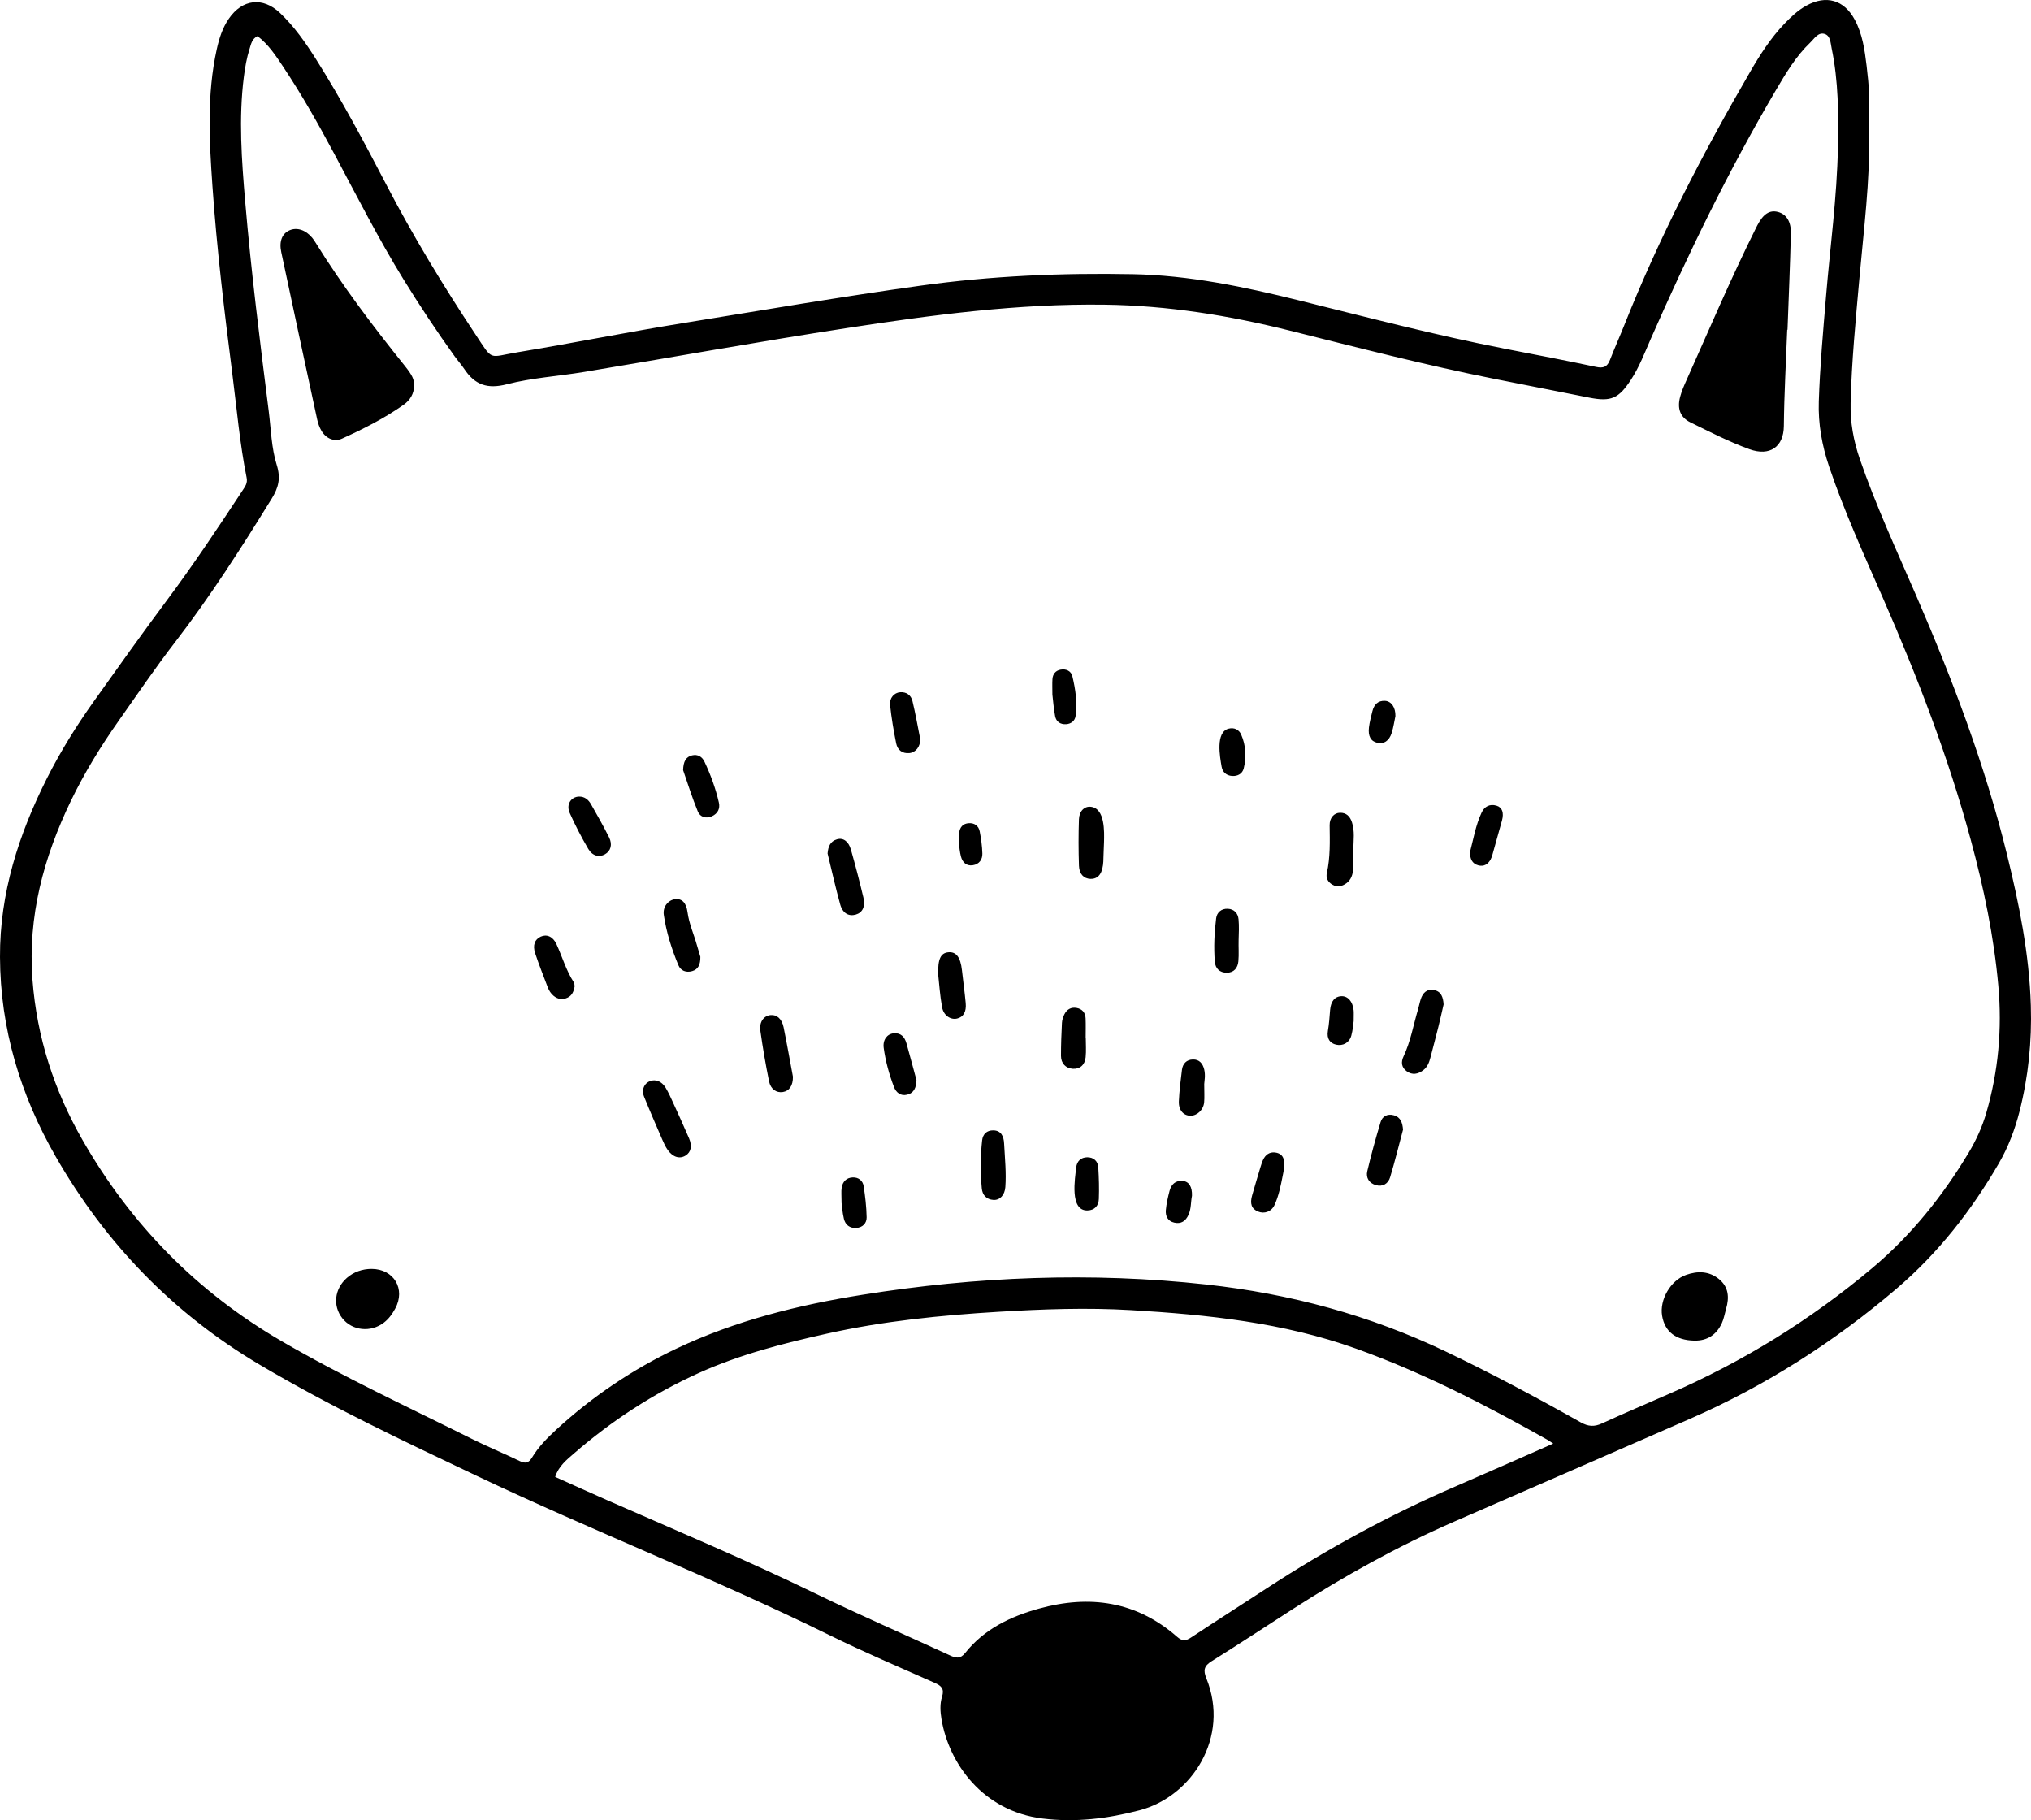 <?xml version="1.0" encoding="iso-8859-1"?>
<!-- Generator: Adobe Illustrator 26.0.3, SVG Export Plug-In . SVG Version: 6.00 Build 0)  -->
<svg version="1.1" id="Layer_11" xmlns="http://www.w3.org/2000/svg" xmlns:xlink="http://www.w3.org/1999/xlink" x="0px" y="0px"
	 width="545.704px" height="488.992px" viewBox="0 0 545.704 488.992" enable-background="new 0 0 545.704 488.992"
	 xml:space="preserve">
<path d="M539.212,229.427c-5.885-23.924-14.603-46.861-24.374-69.436c-5.252-12.134-10.814-24.144-15.134-36.67
	c-1.695-4.914-2.593-9.896-2.467-15.092c0.272-11.214,1.374-22.366,2.368-33.527c1.161-13.04,2.85-26.043,2.622-39.17
	c0-3.376,0.085-6.755-0.028-10.127c-0.085-2.56-0.354-5.12-0.659-7.666c-0.514-4.294-1.111-8.59-3.206-12.473
	c-2.869-5.317-7.684-6.683-12.988-3.752c-2.277,1.258-4.137,3.019-5.913,4.88c-3.667,3.838-6.512,8.277-9.157,12.833
	c-12.756,21.97-24.45,44.472-33.845,68.115c-1.246,3.135-2.64,6.212-3.854,9.36c-0.719,1.863-1.761,2.279-3.742,1.857
	c-8.182-1.743-16.403-3.306-24.615-4.908c-18.555-3.618-36.836-8.407-55.172-12.953c-14.703-3.645-29.493-6.757-44.703-7.048
	c-19.051-0.365-38.004,0.448-56.95,3.08c-21.398,2.973-42.673,6.639-63.988,10.083c-14.785,2.389-29.476,5.36-44.254,7.799
	c-8.083,1.334-6.538,2.536-11.39-4.766c-8.671-13.05-16.784-26.442-24.025-40.352C97.815,38.115,91.784,26.795,84.927,15.94
	c-2.819-4.462-5.836-8.788-9.678-12.442c-4.636-4.41-10.137-3.759-13.776,1.539c-1.713,2.493-2.598,5.323-3.242,8.238
	c-2.685,12.163-2.002,24.451-1.151,36.712c1.169,16.839,3.191,33.597,5.331,50.335c1.197,9.363,2.004,18.785,3.859,28.056
	c0.284,1.419-0.393,2.314-1.052,3.317c-6.601,10.043-13.258,20.042-20.452,29.683c-6.621,8.873-13.034,17.904-19.461,26.92
	c-4.708,6.604-8.995,13.484-12.649,20.729c-7.63,15.126-12.728,30.949-12.655,48.096c0.082,19.23,5.476,37.068,14.976,53.613
	c13.37,23.283,31.453,42.05,54.648,55.818c18.841,11.184,38.618,20.524,58.367,29.901c31.336,14.877,63.696,27.495,94.837,42.823
	c9.32,4.587,18.897,8.654,28.393,12.877c1.757,0.782,2.538,1.618,1.893,3.659c-0.612,1.937-0.487,4.03-0.155,6.035
	c1.965,11.858,11.071,24.747,27.173,26.713c8.874,1.084,17.449,0.038,26.041-2.21c14.069-3.681,24.389-19.637,17.956-35.47
	c-0.877-2.158-0.614-3.315,1.412-4.578c7.331-4.572,14.539-9.342,21.809-14.013c13.88-8.919,28.265-16.908,43.4-23.509
	c21.155-9.226,42.334-18.4,63.472-27.664c20.181-8.844,38.554-20.573,55.31-34.868c11.228-9.578,20.155-21.021,27.534-33.729
	c2.524-4.346,4.291-9.019,5.532-13.878c2.388-9.347,3.348-18.857,3.053-28.496C545.23,256.302,542.504,242.808,539.212,229.427z
	 M391.358,399.216c-17.899,7.707-34.936,17.001-51.243,27.656c-6.667,4.356-13.394,8.62-20.03,13.02
	c-1.453,0.963-2.368,1.115-3.819-0.155c-10.913-9.551-23.467-11.347-37.131-7.562c-7.701,2.133-14.69,5.503-19.79,11.889
	c-1.364,1.707-2.519,1.405-4.138,0.658c-12.007-5.539-24.153-10.788-36.04-16.572c-18.455-8.98-37.368-16.91-56.144-25.159
	c-4.564-2.005-9.098-4.075-13.853-6.207c0.934-2.88,3.068-4.571,5.038-6.282c10.15-8.818,21.317-16.1,33.577-21.637
	c11.002-4.969,22.632-7.943,34.37-10.563c15.198-3.392,30.611-4.939,46.127-5.875c11.875-0.716,23.75-1.153,35.617-0.448
	c20.514,1.219,40.918,3.341,60.443,10.34c17.971,6.442,34.873,15.168,51.471,24.515c0.349,0.196,0.671,0.438,1.523,0.999
	C408.153,391.861,399.778,395.59,391.358,399.216z M533.687,298.984c-1.097,3.779-2.724,7.343-4.746,10.71
	c-7.002,11.659-15.393,22.148-25.848,30.947c-16.546,13.926-34.73,25.175-54.551,33.801c-6.064,2.639-12.144,5.245-18.158,7.994
	c-2.038,0.932-3.676,0.808-5.652-0.305c-11.879-6.692-23.897-13.107-36.21-18.999c-20.439-9.78-41.871-15.553-64.382-18.033
	c-30.973-3.412-61.768-2.14-92.422,2.752c-17.216,2.747-34.134,6.943-50.014,14.484c-11.792,5.6-22.502,12.83-32.129,21.65
	c-2.494,2.285-4.878,4.697-6.636,7.61c-0.887,1.47-1.783,1.665-3.306,0.929c-4.252-2.055-8.633-3.85-12.858-5.958
	c-17.149-8.554-34.541-16.615-51.14-26.267c-22.746-13.227-40.481-31.342-53.492-54.081c-7.597-13.278-12.236-27.581-13.406-42.937
	c-1.301-17.073,2.989-32.924,10.318-48.123c3.644-7.558,8.034-14.687,12.859-21.541c4.974-7.067,9.839-14.224,15.109-21.067
	c9.496-12.329,17.853-25.396,26-38.622c1.789-2.905,2.463-5.416,1.333-9.014c-1.434-4.569-1.536-9.562-2.143-14.382
	c-2.362-18.749-4.729-37.501-6.33-56.333c-0.949-11.165-1.785-22.354-0.363-33.557c0.324-2.549,0.757-5.074,1.538-7.524
	c0.4-1.255,0.601-2.657,2.134-3.412c2.927,2.216,4.921,5.269,6.922,8.273c5.02,7.535,9.464,15.415,13.729,23.396
	c6.045,11.31,11.843,22.753,18.578,33.685c4.323,7.017,8.87,13.88,13.678,20.571c0.866,1.206,1.867,2.318,2.69,3.551
	c2.799,4.192,6.169,5.393,11.365,4.051c6.758-1.746,13.851-2.164,20.773-3.316c23.563-3.921,47.075-8.171,70.682-11.805
	c22.947-3.532,45.95-6.591,69.294-6.266c16.869,0.235,33.302,2.877,49.595,6.949c18.327,4.581,36.619,9.32,55.159,13.004
	c8.471,1.683,16.941,3.373,25.416,5.03c5.854,1.145,7.858,0.206,11.159-4.834c2.238-3.418,3.661-7.214,5.287-10.914
	c10.054-22.882,20.96-45.334,33.654-66.885c2.674-4.539,5.37-9.085,9.222-12.766c1.116-1.066,2.148-2.909,3.939-2.287
	c1.494,0.519,1.513,2.437,1.807,3.849c1.83,8.788,1.858,17.704,1.685,26.619c-0.26,13.382-2.081,26.644-3.193,39.961
	c-0.786,9.417-1.641,18.83-1.947,28.282c-0.195,6.02,0.851,11.807,2.769,17.495c4.063,12.043,9.323,23.595,14.412,35.212
	c9.272,21.165,17.566,42.68,23.623,65.002c3.504,12.911,6.241,25.997,7.434,39.341C537.956,276.438,536.925,287.832,533.687,298.984
	z M481.186,62.703c-0.206,8.629-0.59,17.254-0.903,25.88c-0.027-0.001-0.053-0.002-0.08-0.003
	c-0.322,8.627-0.822,17.251-0.904,25.88c-0.053,5.601-3.783,8.211-9.279,6.208c-5.457-1.99-10.621-4.649-15.822-7.199
	c-2.756-1.351-3.6-3.714-2.771-6.85c0.41-1.553,1.069-3.054,1.729-4.527c6.116-13.658,11.968-27.437,18.648-40.838
	c0.12-0.242,0.244-0.481,0.368-0.721c1.601-3.082,3.318-4.192,5.559-3.597C479.914,57.514,481.264,59.44,481.186,62.703z
	 M108.724,98.233c2.124,2.644,2.552,3.694,2.539,5.341c-0.022,2.206-1.088,3.933-2.79,5.139c-5.181,3.67-10.838,6.52-16.601,9.131
	c-2.075,0.94-4.285-0.043-5.505-2.118c-0.536-0.912-0.914-1.965-1.138-3.003c-3.249-14.997-6.476-29.999-9.663-45.01
	c-0.623-2.934,0.259-5.006,2.256-5.862c1.984-0.851,4.322-0.081,6.057,2.018c0.342,0.414,0.64,0.869,0.923,1.326
	C91.988,76.779,100.198,87.619,108.724,98.233z M463.767,351.673c-0.376,1.286-0.586,2.648-1.147,3.847
	c-1.437,3.071-3.876,4.72-7.347,4.653c-4.964-0.076-7.96-2.378-8.684-6.676c-0.725-4.304,2.266-9.517,6.457-10.989
	c3.063-1.076,6.115-1.05,8.785,1.103C464.512,345.77,464.663,348.614,463.767,351.673z M106.178,351.579
	c-0.775,1.422-1.706,2.737-3.01,3.741c-3.548,2.733-8.538,2.214-11.196-1.161c-2.627-3.337-2.11-7.901,1.227-10.838
	c1.785-1.571,4.149-2.427,6.671-2.416C105.841,340.93,109.039,346.329,106.178,351.579z M387.878,269.854
	c-0.435,1.87-0.895,3.967-1.414,6.049c-0.682,2.734-1.415,5.455-2.117,8.184c-0.34,1.323-0.808,2.582-1.938,3.439
	c-1.413,1.072-2.948,1.375-4.462,0.271c-1.406-1.024-1.554-2.457-0.846-3.952c1.909-4.037,2.645-8.431,3.904-12.665
	c0.268-0.9,0.434-1.831,0.723-2.723c0.557-1.721,1.658-2.835,3.581-2.463C387.219,266.365,387.752,267.88,387.878,269.854z
	 M185.124,305.781c0.912,2.126,0.541,3.745-0.899,4.659c-1.574,0.998-3.429,0.474-4.82-1.498c-0.612-0.868-1.062-1.864-1.487-2.845
	c-1.652-3.815-3.317-7.625-4.87-11.48c-0.887-2.2,0.427-4.308,2.723-4.373c1.326,0.035,2.393,0.843,3.105,2.036
	c0.753,1.261,1.361,2.614,1.973,3.954C182.296,299.406,183.749,302.577,185.124,305.781z M210.541,275.969
	c0.914,4.489,1.707,9.002,2.509,13.286c0.039,2.396-0.971,3.852-2.702,4.132c-1.716,0.277-3.28-0.739-3.721-2.912
	c-0.911-4.489-1.692-9.01-2.326-13.546c-0.336-2.401,0.931-4.044,2.772-4.215C208.714,272.561,210.083,273.722,210.541,275.969z
	 M225.751,242.992c-1.257-4.527-2.275-9.12-3.392-13.686c0.15-1.82,0.681-3.276,2.539-3.817c1.64-0.478,3.097,0.525,3.735,2.78
	c1.207,4.267,2.331,8.561,3.354,12.876c0.579,2.445-0.264,4.062-2.057,4.575C228.049,246.259,226.415,245.38,225.751,242.992z
	 M187.265,253.973c0.324,1.161,0.686,2.311,0.914,3.076c0.021,2.056-0.534,3.379-2.203,3.859c-1.62,0.466-3.08-0.085-3.714-1.623
	c-1.792-4.351-3.241-8.84-3.909-13.506c-0.31-2.168,1.166-3.929,2.946-4.189c1.873-0.274,3.088,0.868,3.433,3.484
	C185.142,248.173,186.438,251.002,187.265,253.973z M363.247,220.916c0.782,2.378,0.416,4.817,0.366,7.232
	c0,1.753,0.095,3.513-0.029,5.257c-0.107,1.492-0.523,2.965-1.842,3.903c-1.163,0.827-2.424,1.146-3.781,0.35
	c-1.197-0.701-1.744-1.798-1.461-3.069c0.95-4.263,0.809-8.564,0.753-12.88c-0.026-1.979,1.203-3.327,2.79-3.347
	C361.753,218.339,362.724,219.326,363.247,220.916z M376.977,303.482c-1.144,4.276-2.194,8.581-3.479,12.815
	c-0.515,1.697-1.957,2.627-3.819,2.1c-1.809-0.512-2.726-1.986-2.316-3.725c1.045-4.44,2.264-8.844,3.58-13.212
	c0.48-1.593,1.872-2.301,3.547-1.832C376.375,300.158,376.817,301.67,376.977,303.482z M270.145,313.223
	c0.088,1.9,0.116,3.8-0.021,5.689c-0.158,2.173-1.486,3.566-3.193,3.463c-1.896-0.115-2.973-1.315-3.139-3.111
	c-0.396-4.293-0.383-8.601,0.093-12.89c0.187-1.685,1.267-2.713,2.986-2.692c2.125,0.026,2.822,1.612,2.918,3.51
	C269.892,309.193,270.052,311.208,270.145,313.223z M296.637,226.273c-0.039,1.74-0.156,3.309-0.159,4.277
	c-0.008,2.37-0.419,5.686-3.499,5.574c-1.754-0.064-2.997-1.262-3.074-3.527c-0.141-4.148-0.145-8.307-0.008-12.454
	c0.073-2.217,1.468-3.567,3.156-3.394C296.97,217.15,296.698,223.521,296.637,226.273z M154.175,263.915
	c0.201,0.311,0.168,0.775,0.227,1.08c-0.225,1.344-0.693,2.459-1.893,3.034c-1.333,0.639-2.619,0.459-3.768-0.497
	c-0.745-0.619-1.24-1.424-1.577-2.314c-1.144-3.023-2.349-6.026-3.364-9.092c-0.732-2.21-0.109-3.747,1.483-4.481
	c1.585-0.73,3.278-0.069,4.231,2.004C151.081,257.063,152.109,260.72,154.175,263.915z M258.457,260.644
	c0.326,2.952,0.742,5.895,1.013,8.852c0.216,2.357-0.635,3.753-2.312,4.15c-1.74,0.412-3.631-0.795-4.043-3.073
	c-0.575-3.179-0.778-6.426-1.034-8.697c-0.135-4.269,0.697-5.825,2.683-6.031C256.907,255.623,258.073,257.158,258.457,260.644z
	 M332.784,247.002c0.166,1.839,0.074,3.701,0.02,5.543c-0.057,1.911,0.108,3.822-0.069,5.73c-0.164,1.774-1.187,3.06-3.126,3.058
	c-1.885-0.002-3.061-1.135-3.203-2.966c-0.304-3.89-0.126-7.796,0.357-11.658c0.196-1.569,1.42-2.642,3.144-2.555
	C331.622,244.241,332.637,245.38,332.784,247.002z M163.649,224.955c0.979,1.958,0.443,3.687-1.099,4.561
	c-1.539,0.873-3.354,0.481-4.48-1.441c-1.832-3.129-3.528-6.359-4.996-9.673c-1.008-2.276,0.349-4.326,2.525-4.387
	c1.531-0.016,2.531,0.867,3.22,2.082C160.478,219.023,162.145,221.949,163.649,224.955z M193.156,215.637
	c0.367,1.614-0.306,2.936-1.835,3.65c-1.61,0.751-3.223,0.201-3.812-1.231c-1.578-3.836-2.805-7.817-3.963-11.141
	c0.066-2.322,0.732-3.574,2.416-3.978c1.524-0.365,2.702,0.383,3.317,1.69C190.941,208.16,192.29,211.824,193.156,215.637z
	 M243.552,280.304c0.947,3.367,1.842,6.748,2.693,9.883c-0.065,2.036-0.68,3.485-2.546,3.924c-1.735,0.408-2.929-0.59-3.495-2.071
	c-1.299-3.398-2.277-6.917-2.767-10.521c-0.293-2.152,0.917-3.722,2.638-3.9C242.036,277.417,243.068,278.581,243.552,280.304z
	 M344.643,315.882c-0.526,2.666-1.051,5.375-2.195,7.858c-0.848,1.84-2.776,2.437-4.431,1.752c-1.745-0.722-2.24-2.101-1.572-4.384
	c0.718-2.456,1.421-4.916,2.169-7.363c0.274-0.896,0.537-1.83,1.016-2.619c0.774-1.273,2.002-1.78,3.484-1.402
	C345.875,310.428,345.037,313.889,344.643,315.882z M245.164,188.345c0.82,3.386,1.413,6.827,2.095,10.246
	c0.014,1.976-1.183,3.574-2.929,3.741c-1.9,0.181-3.183-0.843-3.537-2.592c-0.69-3.416-1.275-6.866-1.639-10.33
	c-0.199-1.893,1.112-3.312,2.698-3.431C243.575,185.85,244.788,186.791,245.164,188.345z M288.225,287.138
	c-1.866-0.135-3.15-1.439-3.151-3.471c-0.001-2.95,0.107-5.902,0.257-8.849c0.04-0.776,0.301-1.588,0.648-2.291
	c0.656-1.33,1.789-2.007,3.296-1.734c1.511,0.273,2.35,1.278,2.414,2.792c0.073,1.742,0.017,3.489,0.017,5.233c0.01,0,0.02,0,0.03,0
	c0,1.744,0.14,3.503-0.036,5.228C291.483,286.17,290.101,287.274,288.225,287.138z M403.552,220.469
	c-0.744,2.714-1.502,5.424-2.27,8.132c-0.218,0.77-0.39,1.579-0.761,2.275c-0.693,1.303-1.811,2.023-3.327,1.614
	c-1.698-0.458-2.211-1.792-2.241-3.525c0.926-3.517,1.528-7.257,3.146-10.677c0.764-1.616,2.178-2.38,4.006-1.83
	C403.635,216.919,404.129,218.364,403.552,220.469z M323.563,291.227c0,2.254,0.1,3.604-0.023,4.932
	c-0.19,2.035-1.905,3.619-3.701,3.593c-1.873-0.028-3.201-1.528-3.089-3.913c0.131-2.814,0.479-5.621,0.83-8.419
	c0.208-1.659,1.241-2.737,2.939-2.776c1.723-0.04,2.647,1.068,3.04,2.683C323.949,288.938,323.592,290.537,323.563,291.227z
	 M286.455,194.569c-1.532,0.095-2.666-0.662-2.949-2.145c-0.398-2.09-0.547-4.228-0.741-5.831c0-1.732-0.062-2.937,0.016-4.134
	c0.088-1.333,0.808-2.276,2.153-2.538c1.514-0.294,2.861,0.352,3.198,1.762c0.839,3.502,1.372,7.091,0.862,10.702
	C288.816,193.652,287.81,194.485,286.455,194.569z M232.042,318.636c0.437,2.777,0.759,5.595,0.812,8.401
	c0.03,1.604-1.069,2.76-2.825,2.863c-1.716,0.1-2.889-0.829-3.276-2.416c-0.412-1.687-0.518-3.448-0.637-4.305
	c0-1.958-0.136-3.054,0.031-4.101c0.26-1.627,1.291-2.692,2.99-2.752C230.674,316.273,231.816,317.197,232.042,318.636z
	 M295.093,313.631c0.177,2.821,0.258,5.659,0.153,8.481c-0.067,1.791-1.083,3.046-3.074,3.09c-4.843,0.106-3.316-8.684-3.012-11.536
	c0.183-1.718,1.285-2.728,2.961-2.747C293.815,310.898,294.986,311.923,295.093,313.631z M363.701,271.436
	c0.069,0.667,0.01,1.347,0.01,2.896c-0.113,0.74-0.208,2.378-0.639,3.921c-0.536,1.917-2.256,2.817-4.071,2.411
	c-1.674-0.376-2.567-1.64-2.215-3.693c0.321-1.871,0.445-3.74,0.595-5.62c0.187-2.343,1.264-3.615,2.948-3.709
	C362.121,267.541,363.452,269.014,363.701,271.436z M333.489,197.35c1.268,2.912,1.441,6.034,0.682,9.1
	c-0.351,1.415-1.621,2.142-3.147,2.025c-1.529-0.117-2.54-1.033-2.791-2.494c-0.446-2.595-1.701-9.295,1.882-10.217
	C331.645,195.372,332.926,196.056,333.489,197.35z M367.819,195.41c0.18-1.464,0.569-2.906,0.927-4.343
	c0.439-1.76,1.498-2.898,3.422-2.773c1.684,0.11,2.819,1.796,2.76,4.104c-0.292,1.358-0.517,2.973-1,4.507
	c-0.682,2.167-2.12,3.058-3.885,2.651C368.325,199.159,367.525,197.797,367.819,195.41z M320.27,321.265
	c-0.336,1.642-0.182,3.435-0.923,5.085c-0.762,1.696-1.978,2.555-3.845,2.123c-1.75-0.404-2.394-1.779-2.254-3.369
	c0.153-1.733,0.555-3.458,0.992-5.149c0.451-1.743,1.583-2.849,3.5-2.694C319.478,317.403,320.357,318.854,320.27,321.265z
	 M263.945,229.322c0.044,1.608-0.857,2.872-2.544,3.136c-1.747,0.274-2.801-0.778-3.213-2.357c-0.334-1.281-0.423-2.626-0.488-3.058
	c0-1.706-0.08-2.518,0.017-3.309c0.185-1.499,1.017-2.482,2.59-2.573c1.547-0.089,2.636,0.727,2.923,2.199
	C263.612,225.322,263.89,227.328,263.945,229.322z"/>
<g>
</g>
<g>
</g>
<g>
</g>
<g>
</g>
<g>
</g>
<g>
</g>
</svg>
